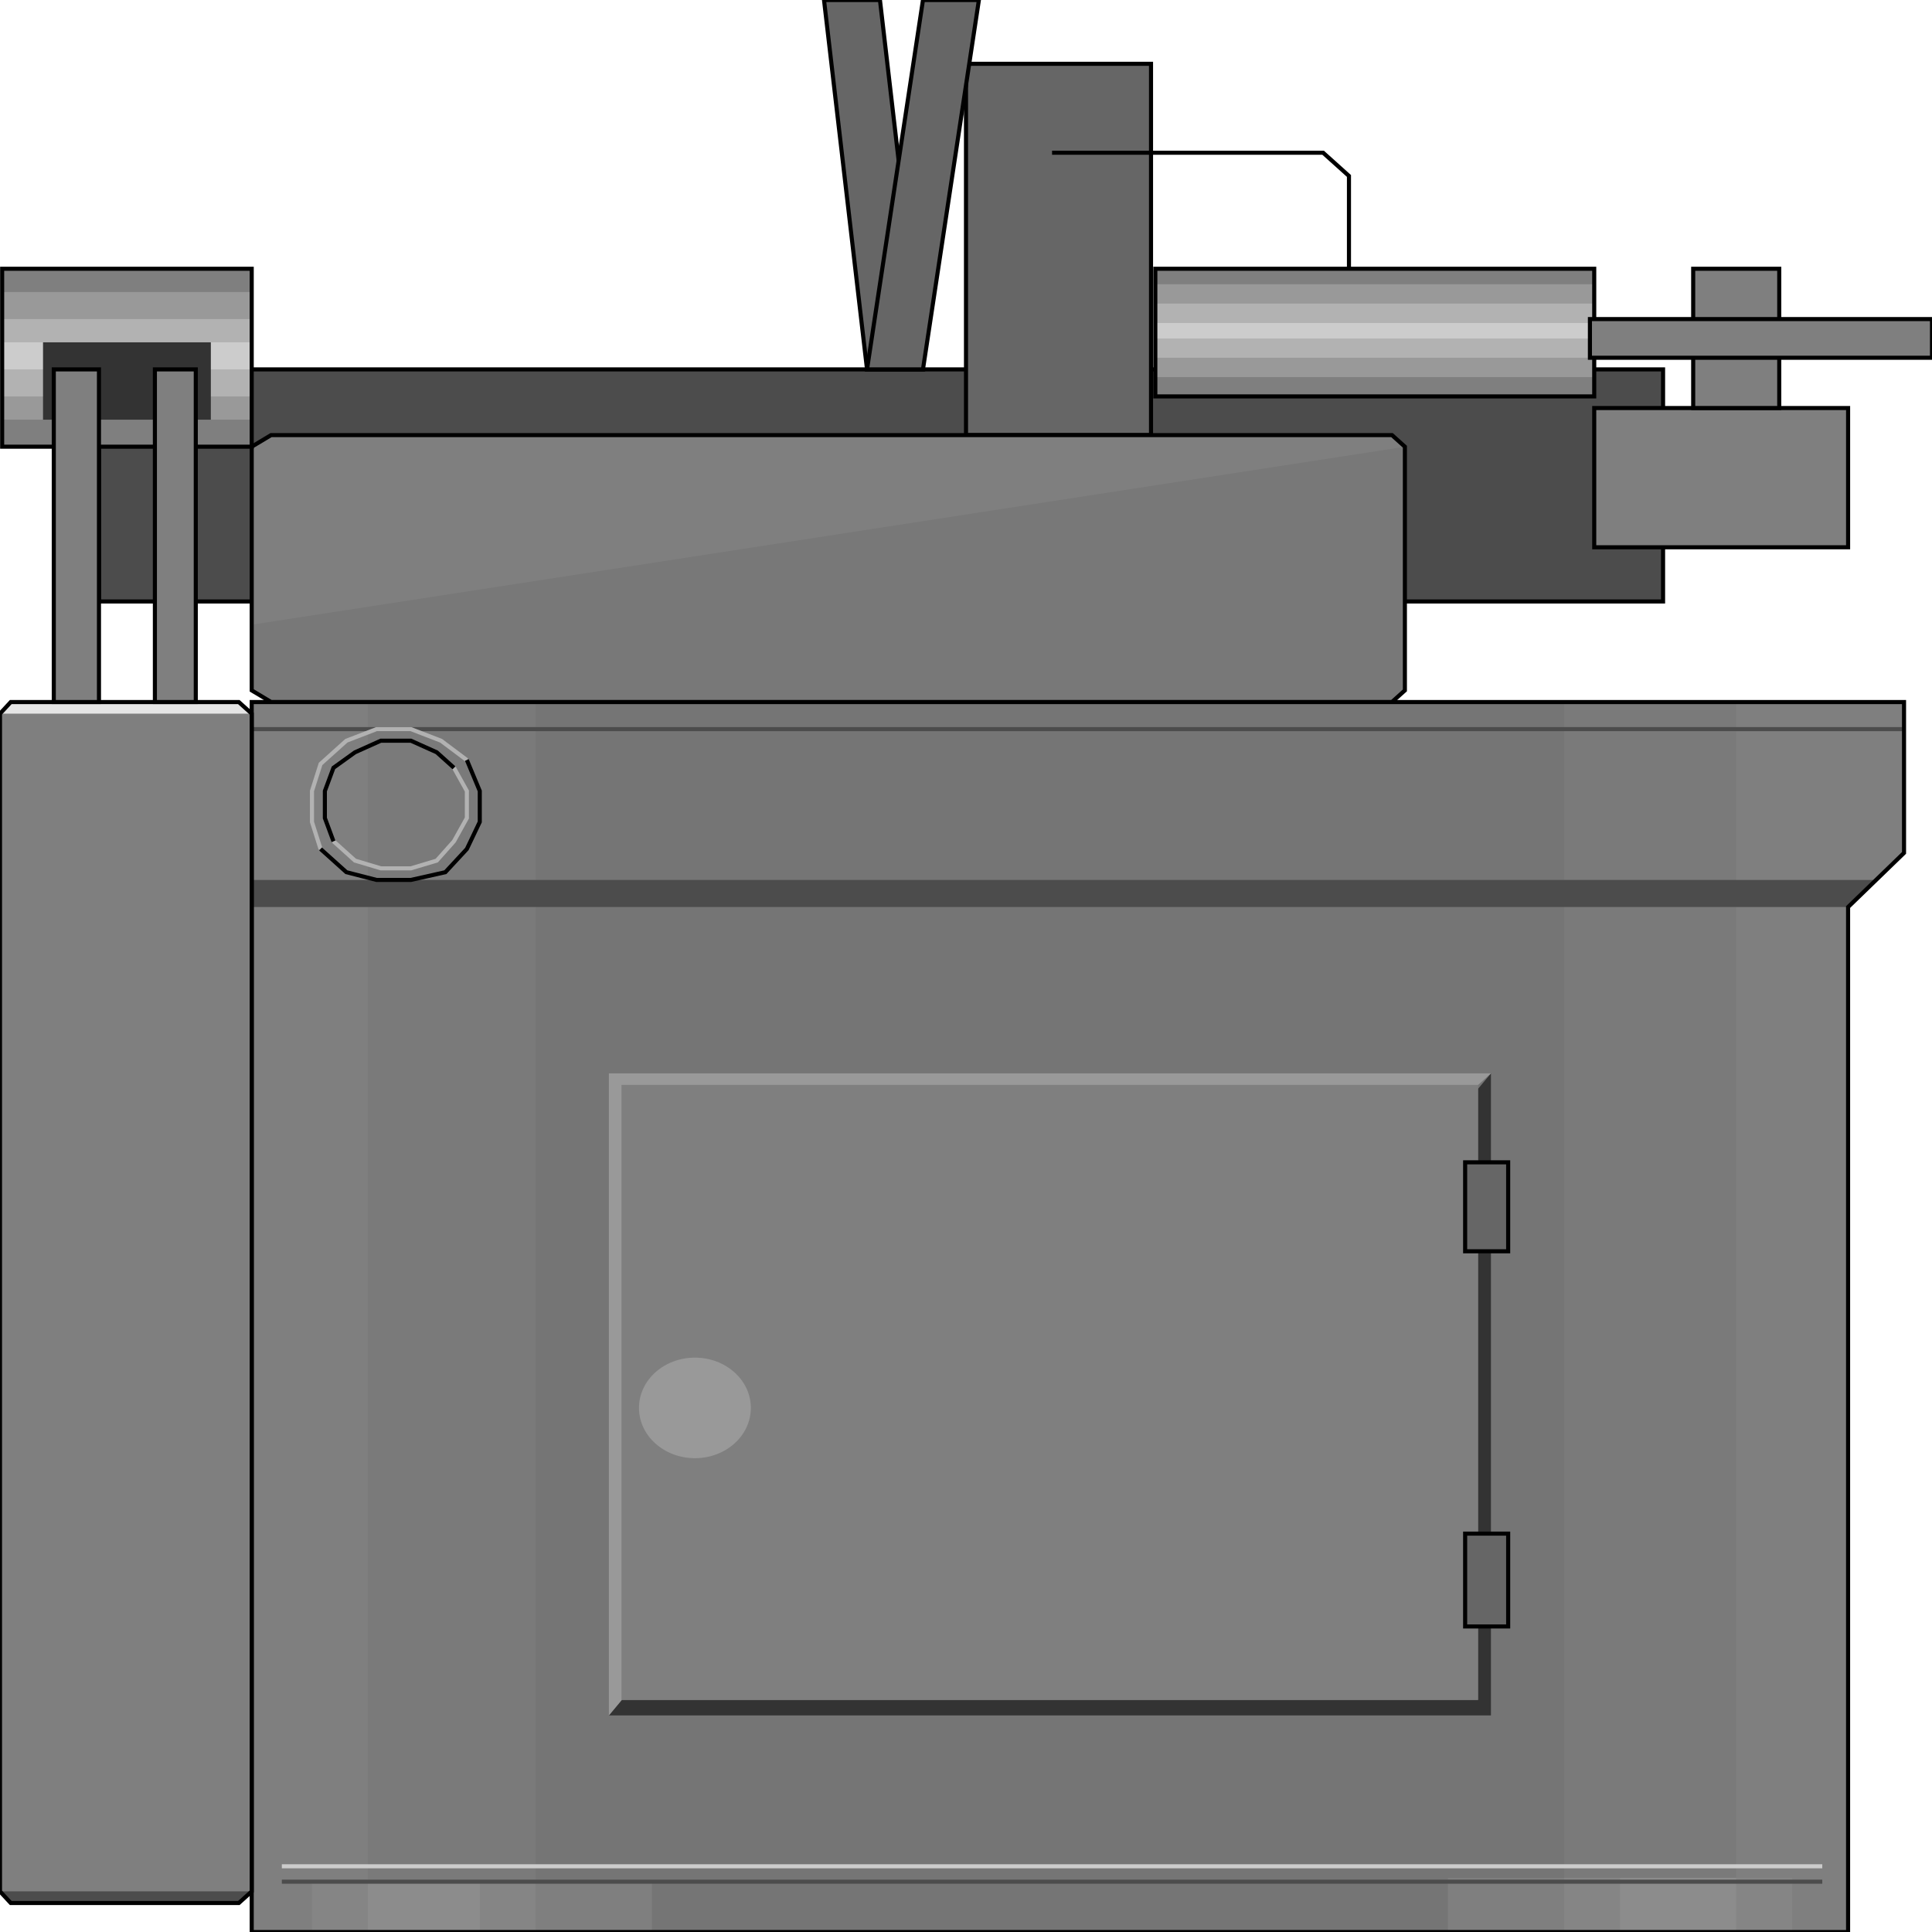 <svg width="150" height="150" viewBox="0 0 150 150" fill="none" xmlns="http://www.w3.org/2000/svg">
<g clip-path="url(#clip0_2109_198860)">
<path d="M7.684 28.68H129.12V46.698H7.684V28.68Z" fill="#4C4C4C" stroke="black" stroke-width="0.317"/>
<path d="M75 4.953H89.365V33.782H75V4.953Z" fill="#666666" stroke="black" stroke-width="0.317"/>
<path d="M19.543 54.508H147.828V66.219L143.485 70.424V150.003H19.543V54.508Z" fill="#7F7F7F"/>
<path d="M28.564 54.508H134.8V150.003H28.564V54.508Z" fill="#7A7A7A"/>
<path d="M41.593 54.508H121.437V150.003H41.593V54.508Z" fill="#757575"/>
<path d="M41.593 146.094H50.613V149.998H41.593V146.094Z" fill="#7F7F7F"/>
<path d="M121.436 150.001H112.416V145.797H121.436V150.001Z" fill="#7F7F7F"/>
<path d="M121.437 150.001H139.143V145.797H121.437V150.001Z" fill="#858585"/>
<path d="M41.593 146.094H24.221V149.998H41.593V146.094Z" fill="#858585"/>
<path d="M125.779 150.001H134.799V145.797H125.779V150.001Z" fill="#8C8C8C"/>
<path d="M37.249 146.094H28.564V149.998H37.249V146.094Z" fill="#8C8C8C"/>
<path d="M21.882 144.898H141.481" stroke="#CCCCCC" stroke-width="0.317"/>
<path d="M19.543 68.32H145.657L143.485 70.422H19.543V68.32Z" fill="#4C4C4C"/>
<path d="M19.543 56.609H147.828" stroke="#4C4C4C" stroke-width="0.317"/>
<path d="M21.882 146.094H141.481" stroke="#4C4C4C" stroke-width="0.317"/>
<path d="M19.543 54.508H147.828V66.219L143.485 70.424V150.003H19.543V54.508Z" stroke="black" stroke-width="0.317"/>
<path d="M48.274 131.985H114.755V84.537L115.757 83.336V133.186H47.272L48.274 131.985Z" fill="#333333"/>
<path d="M114.755 84.237H48.274V131.985L47.272 133.186V83.336H115.757L114.755 84.237Z" fill="#999999"/>
<path d="M48.274 84.234H114.755V131.982H48.274V84.234Z" fill="#7F7F7F"/>
<path d="M53.953 113.214C56.352 113.214 58.296 111.466 58.296 109.31C58.296 107.154 56.352 105.406 53.953 105.406C51.555 105.406 49.61 107.154 49.61 109.31C49.61 111.466 51.555 113.214 53.953 113.214Z" fill="#999999"/>
<path d="M113.753 119.07H117.094V126.278H113.753V119.07Z" fill="#666666" stroke="black" stroke-width="0.317"/>
<path d="M113.753 90.242H117.094V97.149H113.753V90.242Z" fill="#666666" stroke="black" stroke-width="0.317"/>
<path d="M24.889 65.919L24.221 63.817V61.414L24.889 59.312L26.893 57.51L29.232 56.609H31.904L34.243 57.51L36.247 59.012" stroke="#B2B2B2" stroke-width="0.317"/>
<path d="M35.245 59.609L36.247 61.411V63.513L35.245 65.315L33.908 66.817L31.904 67.417H29.566L27.561 66.817L25.891 65.315" stroke="#B2B2B2" stroke-width="0.317"/>
<path d="M25.891 65.316L25.223 63.514V61.412L25.891 59.61L27.561 58.409L29.566 57.508H31.904L33.909 58.409L35.245 59.61" stroke="black" stroke-width="0.317"/>
<path d="M36.247 59.008L37.249 61.41V63.813L36.247 65.915L34.577 67.716L31.904 68.317H29.232L26.893 67.716L24.889 65.915" stroke="black" stroke-width="0.317"/>
<path d="M0.835 54.508H18.541L19.543 55.409V146.85L18.541 147.751H0.835L0 146.85V55.409L0.835 54.508Z" fill="#7F7F7F"/>
<path d="M0.835 147.745L0 146.844H19.543L18.541 147.745H0.835Z" fill="#4C4C4C"/>
<path d="M18.541 54.508L19.543 55.409H0L0.835 54.508H18.541Z" fill="#E5E5E5"/>
<path d="M0.835 54.508H18.541L19.543 55.409V146.85L18.541 147.751H0.835L0 146.85V55.409L0.835 54.508Z" stroke="black" stroke-width="0.317"/>
<path d="M109.075 34.682V53.601L108.073 54.502H21.046L19.543 53.601V34.682L21.046 33.781H108.073L109.075 34.682Z" fill="#7F7F7F"/>
<path d="M109.075 34.688V53.606L108.073 54.507H21.046L19.543 53.606V48.501L109.075 34.688Z" fill="#787878"/>
<path d="M109.075 34.682V53.601L108.073 54.502H21.046L19.543 53.601V34.682L21.046 33.781H108.073L109.075 34.682Z" stroke="black" stroke-width="0.317"/>
<path d="M0.167 20.867H19.543V34.681H0.167V20.867Z" fill="#7F7F7F"/>
<path d="M0.167 22.672H19.543V32.582H0.167V22.672Z" fill="#999999"/>
<path d="M0.167 24.773H19.543V30.779H0.167V24.773Z" fill="#B2B2B2"/>
<path d="M0.167 26.578H19.543V28.68H0.167V26.578Z" fill="#CCCCCC"/>
<path d="M0.167 20.867H19.543V34.681H0.167V20.867Z" stroke="black" stroke-width="0.317"/>
<path d="M3.341 26.578H16.37V32.584H3.341V26.578Z" fill="#333333"/>
<path d="M12.026 28.68H15.2V54.505H12.026V28.68Z" fill="#7F7F7F" stroke="black" stroke-width="0.317"/>
<path d="M4.176 28.68H7.684V54.505H4.176V28.68Z" fill="#7F7F7F" stroke="black" stroke-width="0.317"/>
<path d="M89.699 20.867H123.775V30.777H89.699V20.867Z" fill="#7F7F7F"/>
<path d="M89.699 22.07H123.775V29.277H89.699V22.07Z" fill="#999999"/>
<path d="M89.699 23.57H123.775V27.774H89.699V23.57Z" fill="#B2B2B2"/>
<path d="M89.699 25.078H123.775V26.279H89.699V25.078Z" fill="#CCCCCC"/>
<path d="M89.699 20.867H123.775V30.777H89.699V20.867Z" stroke="black" stroke-width="0.317"/>
<path d="M123.775 31.68H143.486V42.49H123.775V31.68Z" fill="#7F7F7F" stroke="black" stroke-width="0.317"/>
<path d="M131.459 20.867H138.14V31.678H131.459V20.867Z" fill="#7F7F7F" stroke="black" stroke-width="0.317"/>
<path d="M123.441 24.773H150V27.776H123.441V24.773Z" fill="#7F7F7F" stroke="black" stroke-width="0.317"/>
<path d="M104.733 20.868V13.661L102.728 11.859H81.682" stroke="black" stroke-width="0.317"/>
<path d="M63.976 0H68.319L71.659 28.679H67.316L63.976 0Z" fill="#666666" stroke="black" stroke-width="0.317"/>
<path d="M71.659 0H76.002L71.659 28.679H67.316L71.659 0Z" fill="#666666" stroke="black" stroke-width="0.317"/>
</g>
<defs>
<clipPath id="clip0_2109_198860">
<rect width="150" height="150" fill="white"/>
</clipPath>
</defs>
</svg>
